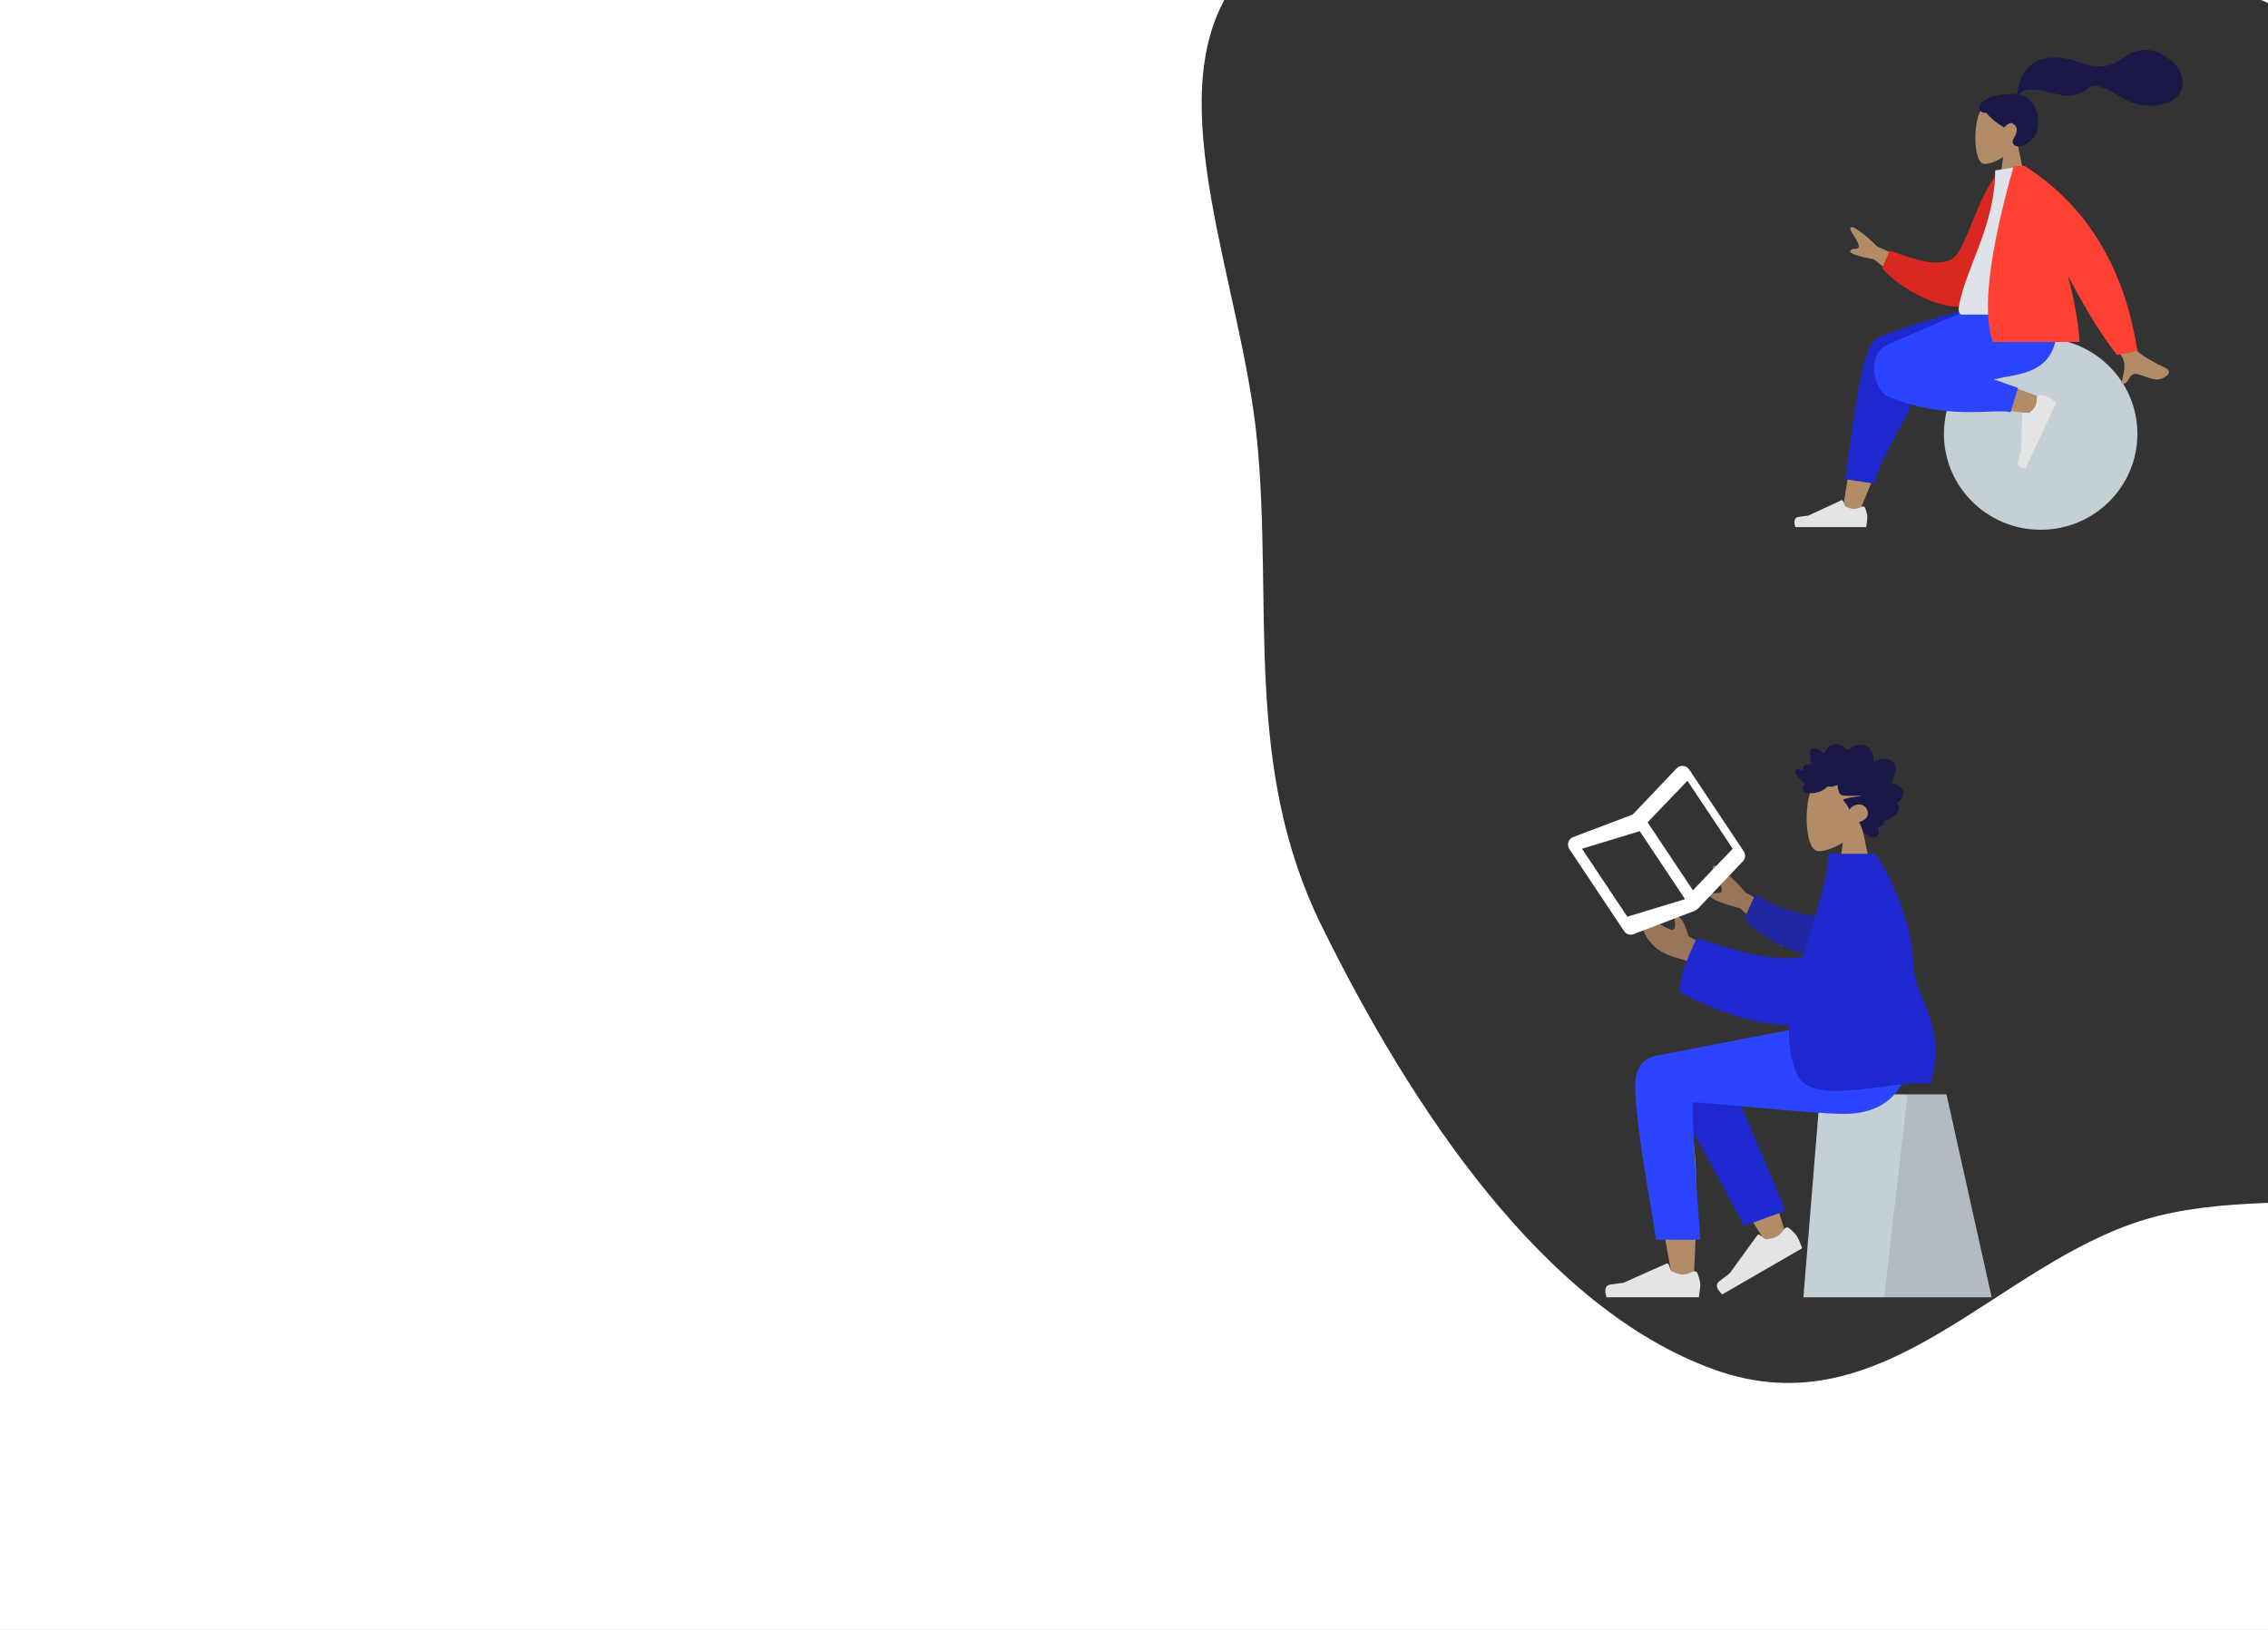<svg width="1280" height="920" viewBox="0 0 1280 920" fill="none" xmlns="http://www.w3.org/2000/svg">
<rect x="0" y="0" width="1280" height="920" fill="#808080" stroke="none"/>
<g id="Frame 3" clip-path="url(#clip0_4_50)">
<rect width="1280" height="920" fill="white"/>
<g id="Group 2">
<path id="Vector" d="M902.35 -53.278C964.658 -57.974 1026.04 -49.899 1091.51 -35.235C1176.56 -16.186 1272.06 -28.992 1340.53 44.863C1409.73 119.518 1406.47 228.989 1425.57 325.128C1446.28 429.354 1501.18 551.32 1456.25 627.321C1411.36 703.26 1293.17 663.703 1210.9 688.286C1126.21 713.594 1063.68 807.365 967.939 773.235C871.655 738.911 796.542 625.487 745.82 522.491C701.522 432.539 718.554 341.527 709.424 248.294C700.88 161.037 654.164 57.198 694.137 -5.287C733.967 -67.546 827.622 -47.646 902.35 -53.278Z" fill="#333333"/>
<g id="&#240;&#159;&#166;&#134; illustration &#34;sitting ball red purple&#34;">
<g id="Group">
<g id="Group_2">
<path id="Vector_2" fill-rule="evenodd" clip-rule="evenodd" d="M1138.76 81.518C1142.02 77.537 1144.23 72.659 1143.86 67.192C1142.8 51.44 1121.68 54.905 1117.57 62.855C1113.46 70.805 1113.95 90.971 1119.26 92.392C1121.38 92.959 1125.89 91.571 1130.48 88.698L1127.6 109.863H1144.61L1138.76 81.518Z" fill="#B28B67"/>
<path id="Vector_3" fill-rule="evenodd" clip-rule="evenodd" d="M1127.27 53.693C1129.51 53.311 1135.55 53.048 1136.66 53.049C1137.37 53.049 1138.15 53.217 1138.57 52.539C1138.91 51.984 1138.79 51.044 1138.89 50.4C1139.01 49.651 1139.18 48.911 1139.35 48.174C1139.84 46.076 1140.58 44.08 1141.61 42.206C1143.55 38.69 1146.4 35.936 1149.99 34.333C1153.95 32.564 1158.44 32.159 1162.71 32.517C1167.27 32.901 1171.4 34.466 1175.71 35.938C1179.82 37.34 1184.12 37.892 1188.41 37.207C1192.74 36.517 1196.01 34.083 1199.66 31.771C1203.39 29.406 1207.66 27.858 1212.08 28.214C1216.2 28.546 1220 30.314 1223.41 32.675C1226.6 34.884 1229.23 37.542 1230.72 41.282C1232.32 45.306 1232.32 49.723 1229.69 53.279C1225.88 58.434 1218.8 59.767 1212.92 59.634C1209.52 59.558 1206.17 58.913 1202.96 57.739C1198.67 56.174 1194.97 53.521 1190.96 51.369C1189.08 50.359 1187.13 49.529 1185.09 48.932C1183.12 48.352 1181.17 48.086 1179.38 49.327C1177.48 50.639 1175.78 51.929 1173.61 52.75C1171.53 53.539 1169.33 53.98 1167.12 53.962C1162.81 53.927 1158.56 52.533 1154.37 51.599C1150.95 50.837 1147.3 50.078 1143.82 50.81C1142.37 51.116 1140.25 51.746 1139.72 53.314C1148.55 54.975 1152.02 66.312 1149.53 74.634C1148.19 79.126 1140.11 84.377 1136.97 82.016C1134.98 80.52 1136.19 78.556 1136.97 77.259C1138.47 74.776 1138.98 71.587 1136.21 69.858C1133.82 68.367 1131.31 71.908 1131.26 71.904C1130.61 71.85 1124.93 68.519 1121.02 63.658C1117.17 63.895 1116.58 61.255 1117.5 59.096C1118.42 56.938 1124.17 54.221 1127.27 53.693Z" fill="#191847"/>
</g>
<g id="Group_3">
<path id="Vector_4" d="M1151.7 299.023C1121.55 299.023 1097.11 274.803 1097.11 244.925C1097.11 215.047 1121.55 190.826 1151.7 190.826C1181.85 190.826 1206.29 215.047 1206.29 244.925C1206.29 274.803 1181.85 299.023 1151.7 299.023Z" fill="#C5CFD6"/>
<path id="Vector_5" fill-rule="evenodd" clip-rule="evenodd" d="M1048.54 290.676C1057.63 269.804 1064.2 251.629 1066.83 242.04C1071.35 225.621 1074.78 211.173 1075.65 205.777C1077.72 192.911 1059.73 192.162 1057.35 198.556C1053.75 208.234 1047.46 240.032 1039.91 288.062L1048.54 290.676ZM1153.91 225.172C1145.57 221.752 1116.39 211.049 1102.31 208.021C1098.27 207.151 1094.35 206.343 1090.66 205.612C1079.7 203.441 1074.03 223.961 1084.58 225.537C1110.86 229.464 1148.11 233.519 1151.3 233.974C1155.77 234.612 1159.15 227.322 1153.91 225.172Z" fill="#B28B67"/>
<path id="Vector_6" fill-rule="evenodd" clip-rule="evenodd" d="M1083.94 199.965L1129.02 176.14V170.954H1123.65C1080.04 182.491 1057.75 189.886 1056.8 193.136C1056.79 193.171 1056.78 193.206 1056.77 193.241C1056.75 193.271 1056.72 193.301 1056.7 193.331C1048.06 205.672 1042.88 265.922 1041.18 270.433L1057.75 272.998C1064.08 248.607 1084.35 231.616 1083.81 202.403C1083.96 201.547 1084 200.734 1083.94 199.965Z" fill="#1F28CF"/>
<path id="Vector_7" fill-rule="evenodd" clip-rule="evenodd" d="M1125.27 214.115C1129.39 213.258 1133.19 212.493 1136.44 211.901C1157.44 208.078 1163.56 196.41 1159.94 170.954H1121.26C1114.94 172.838 1082.1 187.135 1065.06 194.739C1053.79 199.772 1057.34 217.916 1063.73 222.637C1063.76 222.927 1063.88 223.124 1064.08 223.212C1098.43 237.993 1125.61 230.238 1134.69 232.716L1138.89 218.964L1125.27 214.115Z" fill="#2B44FF"/>
<g id="Group_4">
<path id="Vector_8" fill-rule="evenodd" clip-rule="evenodd" d="M1151.06 222.986C1153.31 223.21 1154.91 223.561 1155.85 224.039C1157 224.621 1158.58 225.669 1160.6 227.183L1143.07 264.495C1139.53 263.901 1138.13 262.497 1138.86 260.284C1139.6 258.07 1140.19 256.222 1140.64 254.74L1141.34 233.626C1141.35 233.22 1141.68 232.902 1142.07 232.916C1142.08 232.916 1142.09 232.917 1142.09 232.917L1145.22 233.121C1147 231.628 1148.17 230.276 1148.74 229.067C1149.2 228.085 1149.46 226.535 1149.51 224.417L1149.51 224.417C1149.52 223.604 1150.17 222.961 1150.96 222.98C1150.99 222.981 1151.03 222.983 1151.06 222.986Z" fill="#E4E4E4"/>
<path id="Vector_9" fill-rule="evenodd" clip-rule="evenodd" d="M1052.68 286.806C1053.47 289.005 1053.87 290.649 1053.87 291.741C1053.87 293.068 1053.65 295.005 1053.23 297.551H1013.24C1012.2 293.985 1012.8 292.059 1015.04 291.775C1017.28 291.491 1019.14 291.234 1020.62 291.005L1039.21 282.403C1039.56 282.237 1039.98 282.404 1040.14 282.775C1040.14 282.782 1040.15 282.788 1040.15 282.794L1041.34 285.803C1043.42 286.807 1045.1 287.309 1046.4 287.309C1047.45 287.309 1048.9 286.868 1050.76 285.985L1050.76 285.985C1051.47 285.646 1052.31 285.97 1052.64 286.709C1052.65 286.741 1052.66 286.774 1052.68 286.806Z" fill="#E4E4E4"/>
</g>
</g>
<g id="Group_5">
<path id="Vector_10" fill-rule="evenodd" clip-rule="evenodd" d="M1085.06 150.799L1059.37 139.086C1054.87 134.431 1050.53 130.892 1046.34 128.471C1045.08 128.057 1042.94 127.932 1045.23 131.396C1047.51 134.859 1049.76 138.609 1048.85 139.823C1047.94 141.037 1045.29 139.697 1044.25 141.671C1043.55 142.987 1048.01 144.562 1057.62 146.394L1076.86 161.708L1085.06 150.799ZM1188.92 154.025L1174.39 157.017C1189 185.285 1196.83 200.267 1197.89 201.963C1200.28 205.779 1198.05 212.773 1197.23 216.456C1202.39 217.702 1200.36 209.643 1206.88 211.326C1212.84 212.862 1217.89 216.803 1223.45 211.487C1224.13 210.834 1224.63 208.791 1222.3 207.743C1216.5 205.133 1207.93 200.245 1206.54 198.347C1204.64 195.759 1198.77 180.985 1188.92 154.025Z" fill="#B28B67"/>
<path id="Vector_11" fill-rule="evenodd" clip-rule="evenodd" d="M1134.9 97.595L1128.77 96.503C1115.42 109.95 1109.97 142.257 1101.07 146.534C1092.66 150.577 1080.73 146.664 1066.56 141.382L1062.22 151.452C1075.1 165.92 1102.54 178.142 1113.66 171.165C1131.44 160.009 1135.55 120.163 1134.9 97.595Z" fill="#DB2721"/>
<path id="Vector_12" fill-rule="evenodd" clip-rule="evenodd" d="M1161.63 177.578H1107.38C1104.91 177.578 1105.37 173.862 1105.73 171.987C1109.87 150.347 1126.01 127.021 1126.01 96.217L1141.66 93.67C1154.6 115.279 1159.07 141.884 1161.63 177.578Z" fill="#DDE3E9"/>
<path id="Vector_13" fill-rule="evenodd" clip-rule="evenodd" d="M1167.04 155.669C1178.1 176.377 1187.39 191.285 1194.92 200.395L1206.29 198.083C1198.97 150.927 1177.76 116.122 1142.66 93.67H1142.49H1136.47C1122.42 143.38 1118.55 176.501 1124.85 193.035H1173.68C1172.91 180.937 1170.43 168.143 1167.04 155.669H1167.04Z" fill="#FF4133"/>
</g>
</g>
</g>
<g id="&#240;&#159;&#166;&#134; illustration &#34;sitting man purple blue&#34;">
<g id="Group_6">
<path id="Vector_14" fill-rule="evenodd" clip-rule="evenodd" d="M1050.81 466.648C1055.07 461.651 1057.95 455.527 1057.47 448.664C1056.08 428.892 1028.56 433.242 1023.2 443.221C1017.85 453.2 1018.49 478.513 1025.4 480.297C1028.16 481.008 1034.04 479.266 1040.03 475.66L1036.27 502.227H1058.44L1050.81 466.648Z" fill="#B28B67"/>
<path id="Vector_15" fill-rule="evenodd" clip-rule="evenodd" d="M1067.13 442.083C1067.85 441.373 1068.24 440.36 1068.58 439.398C1068.93 438.399 1069.27 437.389 1069.5 436.349C1069.97 434.271 1069.97 431.881 1068.49 430.268C1067.3 428.974 1065.52 428.394 1063.87 428.267C1062.78 428.183 1061.65 428.337 1060.6 428.683C1059.55 429.025 1058.65 429.709 1057.64 430.133C1057.6 427.894 1057.22 425.551 1056.09 423.638C1054.99 421.799 1053.25 420.766 1051.26 420.493C1049.23 420.213 1047.21 420.69 1045.39 421.676C1044.93 421.923 1044.48 422.182 1044.05 422.475C1043.69 422.72 1043.31 423.015 1042.88 423.115C1042.41 423.226 1042.17 422.952 1041.87 422.607C1041.51 422.201 1041.1 421.844 1040.67 421.527C1038.76 420.127 1036.26 419.551 1034.06 420.39C1033.04 420.777 1032.05 421.434 1031.36 422.339C1030.75 423.145 1030.31 424.425 1029.46 424.987C1029.1 425.225 1028.84 424.909 1028.52 424.676C1028.02 424.325 1027.55 423.937 1027.06 423.596C1026.36 423.116 1025.6 422.757 1024.79 422.57C1023.6 422.295 1021.95 422.359 1021.61 423.916C1021.49 424.5 1021.58 425.126 1021.63 425.715C1021.68 426.524 1021.74 427.332 1021.81 428.14C1021.87 428.753 1021.93 429.346 1022.05 429.948C1022.11 430.269 1022.3 430.867 1022.17 431.189C1021.99 431.591 1021.2 431.362 1020.86 431.376C1020.19 431.404 1019.52 431.521 1018.9 431.808C1018.42 432.03 1017.91 432.356 1017.71 432.906C1017.59 433.244 1017.62 433.592 1017.68 433.939C1017.75 434.357 1017.67 434.578 1017.61 434.999C1016.71 434.556 1013.6 433.572 1013.2 435.184C1013.07 435.721 1013.37 436.328 1013.6 436.781C1014 437.575 1014.52 438.301 1015.05 438.994C1016.16 440.438 1017.49 441.684 1018.92 442.749C1017.25 443.494 1016.81 445.69 1018.26 446.998C1018.9 447.576 1019.76 447.705 1020.57 447.668C1020.86 447.654 1021.29 447.541 1021.52 447.592C1021.65 447.62 1021.78 447.726 1021.96 447.738C1023.1 447.816 1024.38 447.541 1025.5 447.288C1027.48 446.838 1029.36 445.897 1030.9 444.465C1031.29 444.097 1031.62 443.886 1032.15 443.891C1032.61 443.896 1033.07 444.023 1033.53 444.035C1034.76 444.066 1035.86 443.466 1037 443.067C1037.07 444.606 1037.51 446.303 1038.14 447.688C1038.66 448.818 1039.73 448.982 1040.78 449.081C1044.15 449.398 1047.54 449.044 1050.91 449.049C1047.64 449.787 1044.27 450.092 1041.03 450.961C1039.57 451.354 1040.68 452.34 1041.31 453.024C1042.34 454.15 1043.11 455.546 1043.64 457.016C1045.24 454.932 1048.06 453.559 1050.56 454.2C1053.33 454.907 1055.28 458.646 1053.51 461.335C1052.48 462.896 1050.63 463.498 1049.09 464.169C1050.29 465.42 1050.58 467.268 1051.3 468.825C1051.66 469.592 1052.16 470.46 1052.96 470.728C1053.26 470.827 1053.6 470.835 1053.84 471.076C1054.13 471.374 1054.19 471.708 1054.56 471.964C1056.04 472.988 1058.33 472.909 1059.64 471.573C1060.82 470.366 1060.51 468.454 1059.53 467.23C1061.1 466.576 1063.95 465.735 1063.33 463.291C1066.73 463.065 1074.98 457.553 1070.42 453.525C1072.92 452.11 1075.22 448.652 1073.62 445.604C1072.38 443.256 1069.5 442.207 1067.13 442.083Z" fill="#191847"/>
<g id="Group_7">
<g id="Group_8">
<path id="Vector_16" fill-rule="evenodd" clip-rule="evenodd" d="M1098.52 617.714H1027.14L1017.79 732.278H1124.04L1098.52 617.714Z" fill="#C5CFD6"/>
<path id="Vector_17" fill-rule="evenodd" clip-rule="evenodd" d="M1098.52 617.714H1076.57L1063.43 732.278H1124.04L1098.52 617.714Z" fill="black" fill-opacity="0.1"/>
</g>
<path id="Vector_18" fill-rule="evenodd" clip-rule="evenodd" d="M945.771 598.087C938.161 593.517 925.393 599.388 925.402 605.924C925.428 625.478 943.273 717.635 944.205 723.461C945.137 729.286 955.117 730.825 955.699 723.48C956.624 711.792 958.342 671.331 956.623 652.603C955.913 644.873 955.149 637.51 954.396 630.942C963.76 647.852 978.242 672.063 997.842 703.576L1008.48 698.714C1000.13 671.186 993.275 651.751 987.928 640.411C978.772 620.994 970.188 604.365 966.574 598.508C960.891 589.295 950.998 592.51 945.771 598.087Z" fill="#B28B67"/>
<path id="Vector_19" fill-rule="evenodd" clip-rule="evenodd" d="M1007.72 683.427L971.202 596.915C962.453 582.842 937.924 599.779 940.908 607.941C947.681 626.472 982.13 686.465 984.148 691.987L1007.72 683.427Z" fill="#1F28CF"/>
<path id="Vector_20" fill-rule="evenodd" clip-rule="evenodd" d="M1009.75 693.259C1012.02 695.132 1013.5 696.661 1014.19 697.847C1015.02 699.29 1016 701.535 1017.11 704.58L971.987 730.635C968.576 727.435 968.044 724.951 970.392 723.183C972.74 721.415 974.678 719.924 976.206 718.71L991.782 697.25C992.082 696.837 992.659 696.745 993.072 697.045C993.079 697.05 993.086 697.055 993.093 697.06L996.33 699.552C999.299 699.293 1001.51 698.742 1002.98 697.897C1004.17 697.211 1005.53 695.784 1007.07 693.616L1007.07 693.616C1007.66 692.784 1008.81 692.588 1009.64 693.179C1009.68 693.204 1009.72 693.231 1009.75 693.259Z" fill="#E4E4E4"/>
<path id="Vector_21" fill-rule="evenodd" clip-rule="evenodd" d="M958.036 718.791C959.069 721.55 959.586 723.614 959.586 724.984C959.586 726.65 959.309 729.081 958.754 732.278H906.644C905.29 727.801 906.072 725.384 908.989 725.027C911.907 724.67 914.33 724.348 916.26 724.06L940.48 713.263C940.946 713.055 941.492 713.264 941.7 713.73C941.704 713.738 941.707 713.746 941.71 713.754L943.267 717.531C945.968 718.791 948.163 719.421 949.851 719.421C951.223 719.421 953.118 718.867 955.535 717.759L955.535 717.759C956.463 717.334 957.56 717.741 957.985 718.669C958.003 718.709 958.02 718.749 958.036 718.791Z" fill="#E4E4E4"/>
<path id="Vector_22" fill-rule="evenodd" clip-rule="evenodd" d="M922.842 612.571C922.842 637.116 934.499 694.37 934.506 699.775L959.586 699.794C955.915 648.707 954.614 622.888 955.681 622.338C957.283 621.512 1021.32 628.732 1040.53 628.732C1068.23 628.732 1079.69 611.266 1080.62 578.911H1025.75C1014.58 580.106 956.307 591.859 934.667 595.9C925.402 597.629 922.842 605.809 922.842 612.571Z" fill="#2B44FF"/>
</g>
<g id="Group_9">
<path id="Vector_23" fill-rule="evenodd" clip-rule="evenodd" d="M1017.2 521.352L985.134 503.788C979.801 497.456 974.547 492.537 969.371 489.034C967.79 488.373 965.024 487.974 967.61 492.564C970.197 497.155 972.711 502.1 971.393 503.514C970.075 504.929 966.79 502.953 965.218 505.303C964.17 506.87 969.783 509.344 982.058 512.727L1005.36 534.062L1017.2 521.352ZM966.977 536.171L952.891 528.433C950.914 520.912 948.552 517.128 945.803 517.081C943.691 516.098 947.369 525.601 943.366 524.777C939.363 523.953 929.592 516.687 927.909 518.162C925.418 520.345 927.639 527.047 930.256 530.381C935.146 536.612 939.195 538.743 949.203 541.534C954.436 542.993 960.093 545.917 966.175 550.307L966.977 536.171Z" fill="#997659"/>
<path id="Vector_24" fill-rule="evenodd" clip-rule="evenodd" d="M1032.82 517.439C1021.59 517.321 1006.61 514.948 990.627 504.803L984.35 518.8C995.374 529.741 1010.88 538.73 1024.43 538.349C1035.11 538.049 1040.57 525.13 1032.82 517.439Z" fill="#2026A2"/>
<path id="Vector_25" fill-rule="evenodd" clip-rule="evenodd" d="M1017.7 539.886C1005.77 542.86 985.774 539.353 957.705 529.365C950.743 543.769 947.524 554.037 948.05 560.171C972.129 572.749 992.767 578.357 1009.77 578.727C1009.23 588.816 1010.46 598.416 1014.58 607.187C1023.06 625.22 1072.72 608.52 1089.42 611.807C1099.88 577.849 1079.66 564.049 1079.64 542.321C1079.62 518.527 1060.52 481.901 1057.71 481.901H1032.07C1030.66 500.073 1023.54 520.101 1017.7 539.886Z" fill="#1F28CF"/>
</g>
</g>
</g>
<g id="&#240;&#159;&#166;&#134; icon &#34;book open outline&#34;">
<path id="Vector_26" d="M949.931 432.321C949.258 432.257 948.581 432.344 947.948 432.577C947.315 432.81 946.743 433.182 946.275 433.667L921.487 459.744L887.83 472.517C887.189 472.761 886.613 473.15 886.146 473.652C885.678 474.155 885.332 474.759 885.134 475.417C884.935 476.076 884.889 476.773 885 477.454C885.111 478.135 885.374 478.783 885.772 479.348L916.51 525.461C917.071 526.349 917.921 527.016 918.914 527.349C919.907 527.683 920.982 527.661 921.957 527.289L956.515 514.079L957.34 513.529L958.166 512.979L983.653 486.162C984.372 485.406 984.805 484.421 984.88 483.376C984.954 482.332 984.665 481.291 984.061 480.431L953.322 434.319C952.941 433.753 952.439 433.279 951.851 432.933C951.264 432.588 950.608 432.378 949.931 432.321ZM892.842 479.07L925.415 469.162L950.989 507.526L918.415 517.434L892.842 479.07ZM977.915 479.07L955.424 502.523L929.851 464.159L952.342 440.706L977.915 479.07Z" fill="white"/>
</g>
</g>
</g>
<defs>
<clipPath id="clip0_4_50">
<rect width="1280" height="920" fill="white"/>
</clipPath>
</defs>
</svg>
